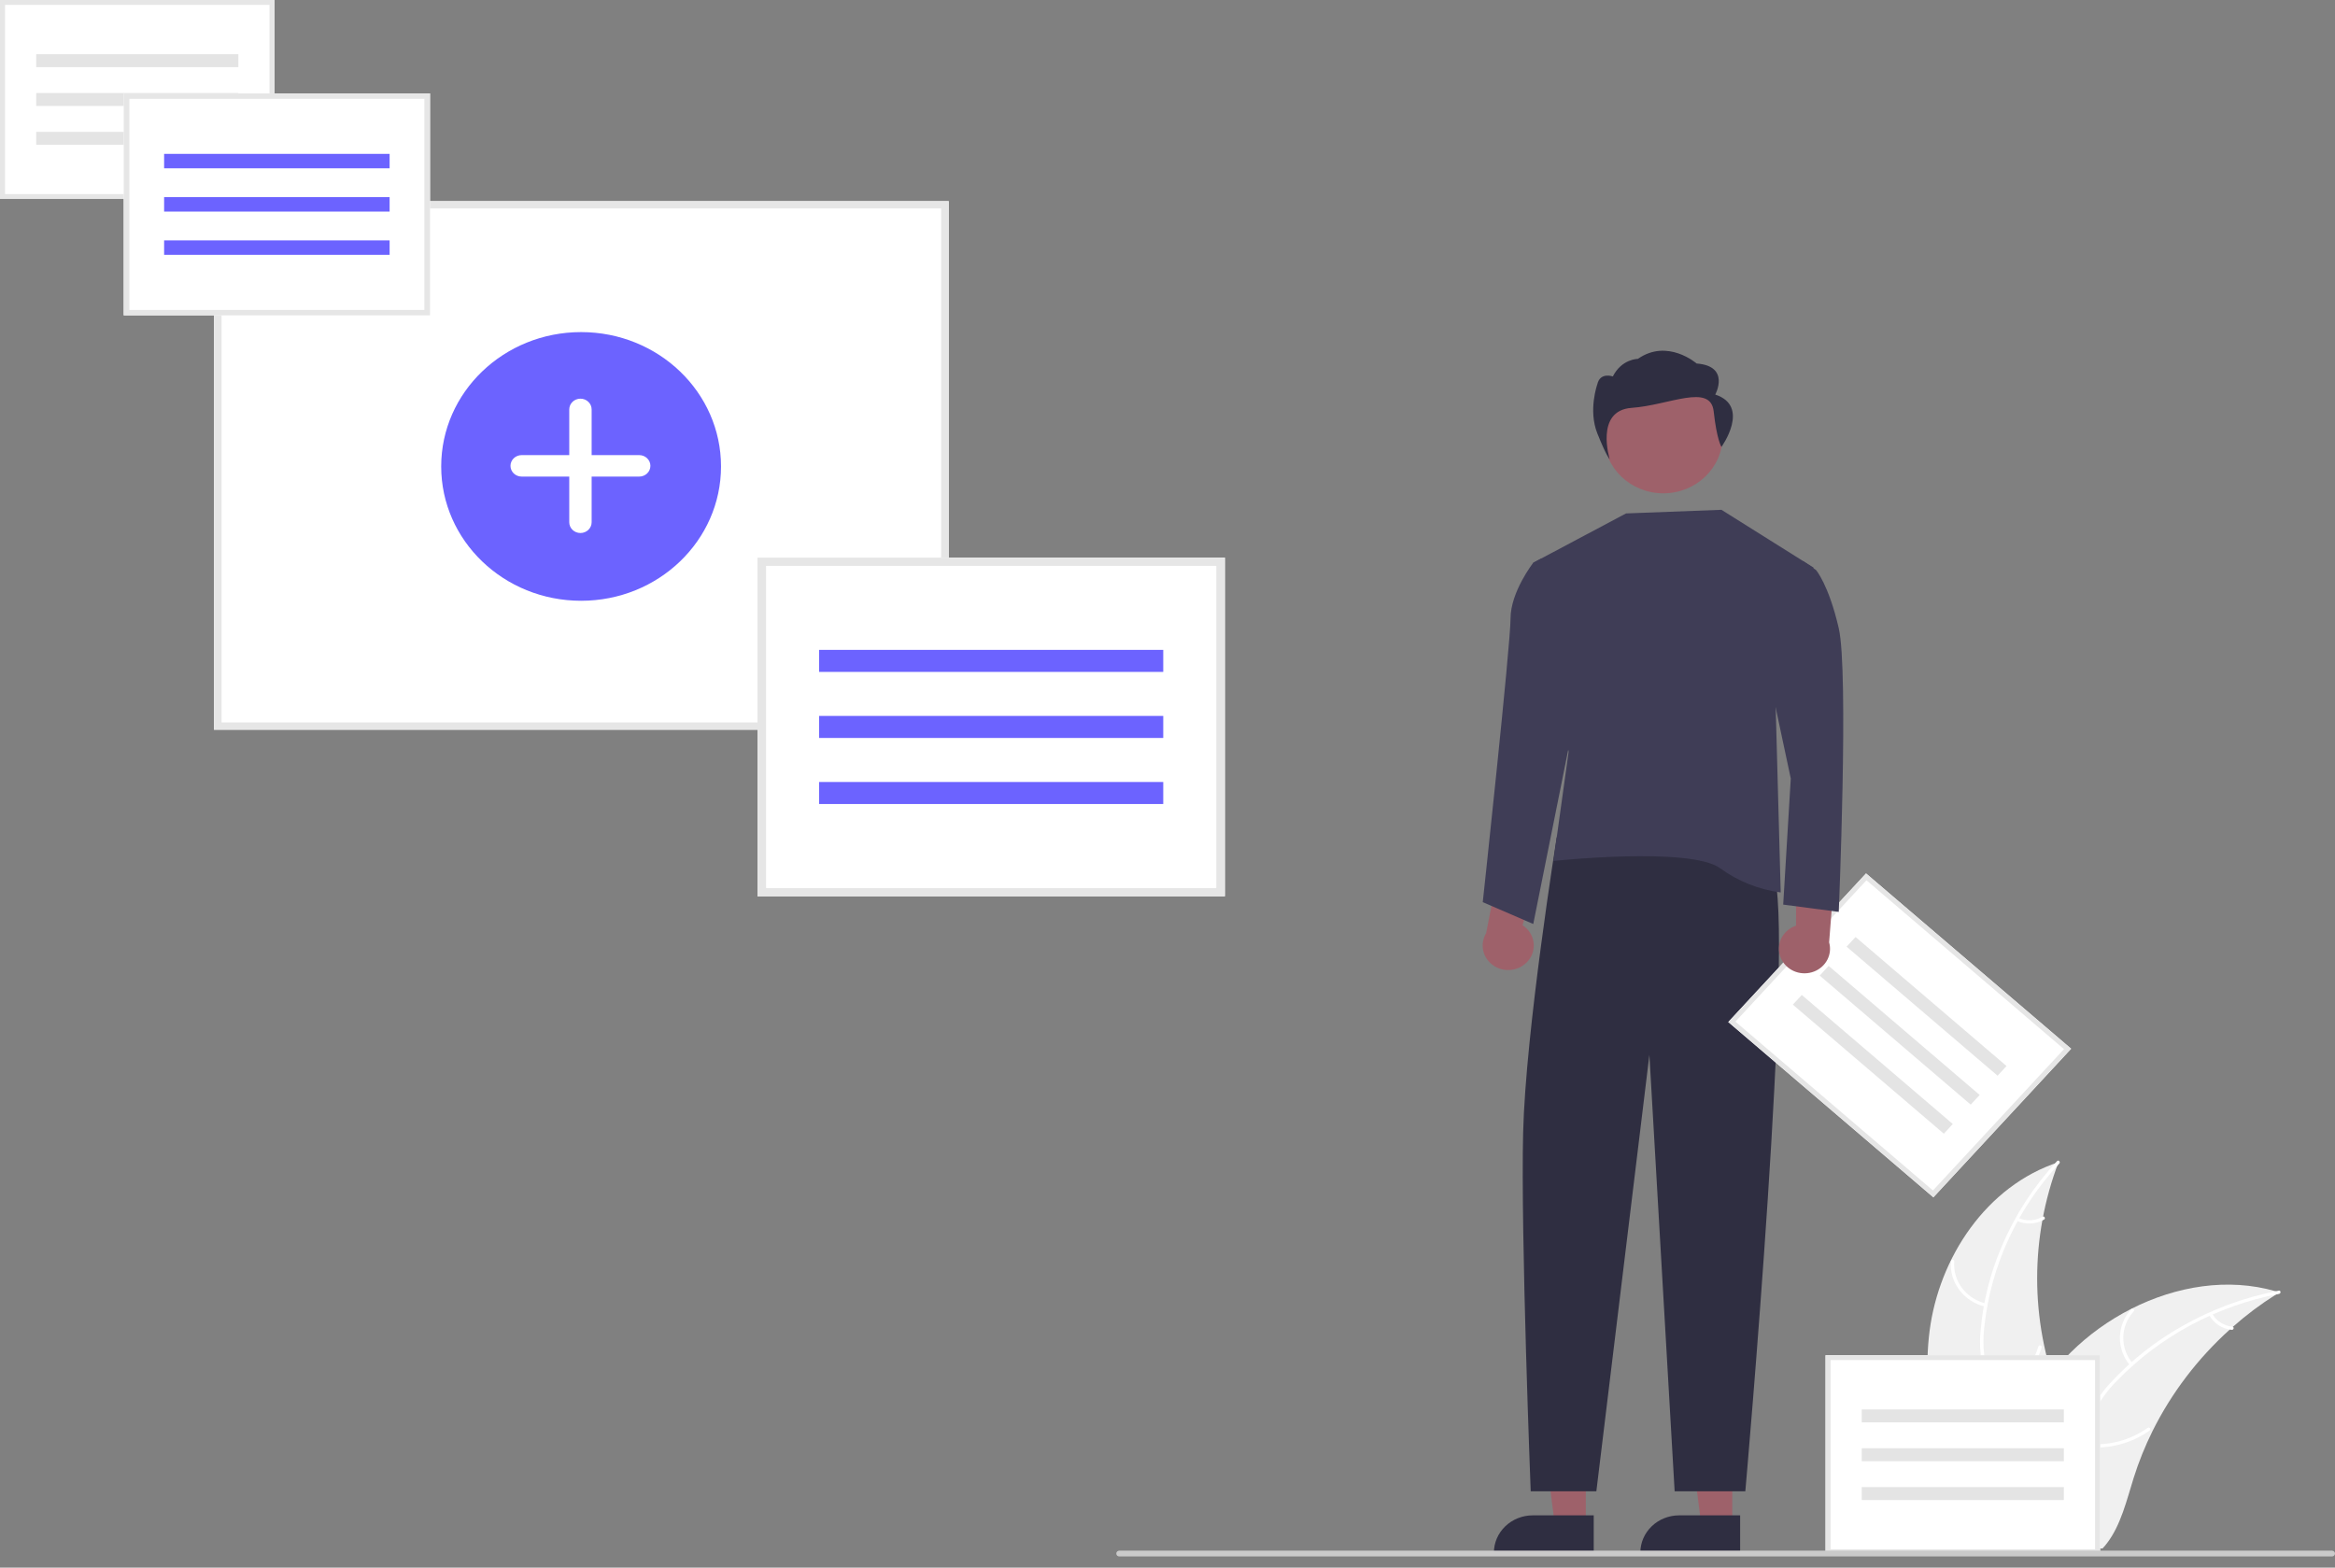 <svg width="140" height="94" viewBox="0 0 140 94" fill="none" xmlns="http://www.w3.org/2000/svg">
<rect x="0" y="0" width="140" height="94" fill="#808080" stroke="none"/>
<g clip-path="url(#clip0_2880_21651)">
<path d="M115.695 79.792C116.262 75.419 119.084 71.111 123.426 69.688C121.714 74.188 121.714 79.126 123.427 83.626C124.095 85.36 125.025 87.221 124.397 88.968C124.007 90.055 123.051 90.886 121.983 91.406C120.915 91.926 119.73 92.174 118.56 92.417L118.329 92.6C116.471 88.571 115.129 84.164 115.695 79.792Z" fill="#F0F0F0"/>
<path d="M123.47 69.769C120.941 72.49 119.37 75.907 118.978 79.535C118.879 80.315 118.909 81.105 119.067 81.875C119.245 82.621 119.628 83.307 120.177 83.863C120.677 84.391 121.252 84.875 121.61 85.511C121.789 85.839 121.893 86.199 121.916 86.568C121.939 86.937 121.88 87.307 121.744 87.653C121.428 88.524 120.805 89.233 120.171 89.907C119.466 90.654 118.722 91.421 118.423 92.412C118.387 92.532 118.195 92.471 118.231 92.351C118.752 90.626 120.496 89.646 121.327 88.093C121.715 87.368 121.878 86.526 121.514 85.761C121.196 85.092 120.603 84.592 120.092 84.061C119.549 83.527 119.15 82.873 118.931 82.156C118.733 81.396 118.672 80.609 118.749 79.829C118.894 78.069 119.326 76.343 120.03 74.713C120.822 72.847 121.94 71.126 123.336 69.624C123.423 69.531 123.556 69.677 123.47 69.769H123.47Z" fill="white"/>
<path d="M119.032 78.355C118.407 78.209 117.857 77.855 117.479 77.356C117.101 76.856 116.92 76.244 116.969 75.628C116.979 75.503 117.181 75.513 117.171 75.638C117.124 76.211 117.293 76.781 117.646 77.246C117.999 77.71 118.513 78.038 119.096 78.171C119.222 78.2 119.158 78.384 119.032 78.355V78.355Z" fill="white"/>
<path d="M119.885 83.627C121.014 82.98 121.847 81.948 122.218 80.737C122.255 80.617 122.447 80.678 122.41 80.798C122.021 82.057 121.152 83.129 119.976 83.8C119.864 83.864 119.773 83.691 119.885 83.627V83.627Z" fill="white"/>
<path d="M121.009 73.031C121.239 73.135 121.492 73.184 121.745 73.171C121.999 73.159 122.246 73.086 122.463 72.96C122.574 72.894 122.665 73.068 122.554 73.133C122.313 73.272 122.041 73.352 121.76 73.366C121.48 73.38 121.2 73.329 120.946 73.215C120.921 73.206 120.9 73.189 120.888 73.166C120.876 73.143 120.874 73.117 120.881 73.092C120.89 73.068 120.908 73.048 120.932 73.036C120.956 73.025 120.983 73.023 121.009 73.031V73.031Z" fill="white"/>
<path d="M136.664 77.496C136.596 77.539 136.527 77.581 136.459 77.626C135.545 78.203 134.68 78.851 133.875 79.563C133.812 79.617 133.749 79.673 133.687 79.729C131.766 81.464 130.197 83.526 129.06 85.811C128.609 86.721 128.23 87.662 127.927 88.627C127.509 89.96 127.166 91.436 126.338 92.526C126.253 92.641 126.16 92.751 126.061 92.854H118.58C118.563 92.846 118.546 92.84 118.529 92.831L118.23 92.844C118.242 92.794 118.256 92.741 118.268 92.69C118.275 92.661 118.283 92.631 118.29 92.602C118.295 92.582 118.3 92.562 118.304 92.544C118.306 92.538 118.307 92.531 118.309 92.526C118.312 92.508 118.318 92.492 118.321 92.476C118.396 92.182 118.473 91.889 118.553 91.596C118.553 91.594 118.553 91.594 118.555 91.592C119.168 89.358 119.98 87.154 121.115 85.138C121.149 85.077 121.183 85.015 121.221 84.954C121.738 84.048 122.331 83.184 122.994 82.371C123.359 81.927 123.747 81.5 124.157 81.094C125.217 80.046 126.443 79.164 127.789 78.481C130.472 77.121 133.578 76.6 136.446 77.431C136.519 77.452 136.591 77.473 136.664 77.496Z" fill="#F0F0F0"/>
<path d="M136.646 77.586C132.92 78.297 129.523 80.117 126.936 82.787C126.368 83.352 125.897 84 125.54 84.706C125.215 85.405 125.09 86.175 125.18 86.935C125.248 87.646 125.404 88.365 125.291 89.08C125.228 89.445 125.085 89.792 124.872 90.1C124.659 90.409 124.381 90.67 124.055 90.868C123.257 91.38 122.314 91.586 121.386 91.757C120.355 91.947 119.28 92.129 118.42 92.747C118.316 92.822 118.201 92.662 118.305 92.588C119.802 91.511 121.808 91.737 123.447 90.978C124.211 90.623 124.869 90.045 125.058 89.224C125.223 88.506 125.063 87.764 124.988 87.045C124.889 86.304 124.981 85.551 125.255 84.853C125.574 84.131 126.018 83.467 126.569 82.889C127.788 81.568 129.215 80.439 130.799 79.544C132.601 78.513 134.573 77.785 136.63 77.393C136.757 77.368 136.772 77.562 136.646 77.586V77.586Z" fill="white"/>
<path d="M127.718 81.88C127.31 81.403 127.093 80.802 127.104 80.184C127.115 79.567 127.355 78.973 127.78 78.51C127.866 78.416 128.022 78.541 127.935 78.634C127.539 79.065 127.315 79.618 127.306 80.193C127.297 80.768 127.502 81.327 127.884 81.77C127.967 81.866 127.8 81.976 127.718 81.88V81.88Z" fill="white"/>
<path d="M125.095 86.579C126.402 86.715 127.715 86.373 128.77 85.621C128.875 85.546 128.99 85.706 128.886 85.781C127.785 86.561 126.419 86.915 125.059 86.77C124.93 86.757 124.967 86.566 125.095 86.579V86.579Z" fill="white"/>
<path d="M132.636 78.768C132.754 78.985 132.925 79.169 133.136 79.306C133.346 79.443 133.589 79.528 133.842 79.552C133.971 79.565 133.934 79.756 133.806 79.743C133.526 79.715 133.259 79.621 133.026 79.471C132.793 79.32 132.602 79.117 132.47 78.879C132.455 78.857 132.45 78.832 132.455 78.806C132.46 78.781 132.474 78.759 132.495 78.744C132.517 78.729 132.545 78.724 132.571 78.728C132.597 78.733 132.621 78.747 132.636 78.768Z" fill="white"/>
<path d="M91.534 57.713C91.689 57.559 91.806 57.375 91.879 57.173C91.952 56.971 91.977 56.756 91.954 56.544C91.931 56.331 91.859 56.126 91.745 55.943C91.63 55.76 91.475 55.603 91.29 55.483L92.673 50.461L90.008 51.322L89.104 55.959C88.915 56.27 88.853 56.637 88.927 56.99C89.001 57.342 89.208 57.656 89.508 57.873C89.807 58.089 90.179 58.192 90.552 58.163C90.926 58.133 91.275 57.973 91.534 57.713V57.713Z" fill="#9E616A"/>
<path d="M103.862 91.445L102.006 91.445L101.123 84.57L103.862 84.57L103.862 91.445Z" fill="#9E616A"/>
<path d="M104.334 93.177L98.35 93.177V93.104C98.35 92.511 98.595 91.942 99.032 91.522C99.469 91.103 100.061 90.867 100.679 90.867H100.679L104.334 90.867L104.334 93.177Z" fill="#2F2E41"/>
<path d="M95.081 91.445L93.225 91.445L92.342 84.57L95.081 84.57L95.081 91.445Z" fill="#9E616A"/>
<path d="M95.555 93.177L89.57 93.177V93.104C89.57 92.511 89.816 91.942 90.253 91.522C90.689 91.103 91.282 90.867 91.9 90.867H91.9L95.555 90.867L95.555 93.177Z" fill="#2F2E41"/>
<path d="M94.048 50.025L93.336 50.214C93.336 50.214 91.475 61.801 91.323 67.907C91.172 74.013 91.777 89.424 91.777 89.424H95.713L98.893 63.255L100.407 89.424H104.645C104.645 89.424 107.673 55.114 106.311 52.351C104.948 49.589 94.048 50.025 94.048 50.025Z" fill="#2F2E41"/>
<path d="M99.727 29.581C101.691 29.581 103.283 28.052 103.283 26.165C103.283 24.279 101.691 22.75 99.727 22.75C97.762 22.75 96.17 24.279 96.17 26.165C96.17 28.052 97.762 29.581 99.727 29.581Z" fill="#9E616A"/>
<path d="M108.734 34.035L103.214 30.57L97.493 30.787L91.93 33.744L94.049 45.084L93.141 51.626C93.141 51.626 101.316 50.754 103.133 52.062C104.193 52.838 105.445 53.339 106.766 53.516L106.463 42.322L108.734 34.035Z" fill="#3F3D56"/>
<path d="M92.99 33.598L92.418 33.484L91.93 33.744C91.93 33.744 90.568 35.488 90.568 37.087C90.568 38.687 88.902 54.097 88.902 54.097L91.93 55.406L94.352 43.339L92.99 33.598Z" fill="#3F3D56"/>
<path d="M102.842 23.66C102.842 23.66 103.772 21.953 101.725 21.797C101.725 21.797 99.981 20.277 98.203 21.519C98.203 21.519 97.233 21.519 96.702 22.573C96.702 22.573 95.939 22.296 95.772 23.039C95.772 23.039 95.213 24.592 95.772 25.989C96.33 27.386 96.515 27.541 96.515 27.541C96.515 27.541 95.598 24.612 97.831 24.457C100.063 24.302 102.562 22.962 102.748 24.669C102.934 26.377 103.214 26.798 103.214 26.798C103.214 26.798 104.981 24.359 102.842 23.66Z" fill="#2F2E41"/>
<path d="M56.883 43.756H12.828V12.062H56.883V43.756Z" fill="white"/>
<path d="M56.883 43.756H12.828V12.062H56.883V43.756ZM13.282 12.499V43.319H56.428V12.499H13.282Z" fill="#E6E6E6"/>
<path d="M34.842 36.025C39.474 36.025 43.23 32.418 43.23 27.97C43.23 23.521 39.474 19.914 34.842 19.914C30.209 19.914 26.453 23.521 26.453 27.97C26.453 32.418 30.209 36.025 34.842 36.025Z" fill="#6C63FF"/>
<path d="M38.325 27.29H35.473V24.551C35.473 24.38 35.402 24.216 35.276 24.095C35.15 23.974 34.98 23.906 34.802 23.906C34.624 23.906 34.453 23.974 34.327 24.095C34.201 24.216 34.131 24.38 34.131 24.551V27.29H31.279C31.101 27.29 30.93 27.358 30.804 27.478C30.678 27.599 30.607 27.763 30.607 27.934C30.607 28.105 30.678 28.269 30.804 28.39C30.93 28.511 31.101 28.578 31.279 28.578H34.131V31.317C34.131 31.488 34.201 31.652 34.327 31.773C34.453 31.894 34.624 31.962 34.802 31.962C34.98 31.962 35.15 31.894 35.276 31.773C35.402 31.652 35.473 31.488 35.473 31.317V28.578H38.325C38.503 28.578 38.673 28.511 38.799 28.39C38.925 28.269 38.996 28.105 38.996 27.934C38.996 27.763 38.925 27.599 38.799 27.478C38.673 27.358 38.503 27.29 38.325 27.29Z" fill="white"/>
<path d="M16.462 11.929H0V0H16.462V11.929Z" fill="white"/>
<path d="M16.462 11.929H0V0H16.462V11.929ZM0.303 11.638H16.159V0.291H0.303V11.638Z" fill="#E6E6E6"/>
<path d="M14.291 3.25H2.172V4.026H14.291V3.25Z" fill="#E4E4E4"/>
<path d="M14.291 5.578H2.172V6.354H14.291V5.578Z" fill="#E4E4E4"/>
<path d="M14.291 7.906H2.172V8.682H14.291V7.906Z" fill="#E4E4E4"/>
<path d="M125.917 93.195H109.455V81.266H125.917V93.195Z" fill="white"/>
<path d="M125.917 93.195H109.455V81.266H125.917V93.195ZM109.758 92.904H125.614V81.556H109.758V92.904Z" fill="#E6E6E6"/>
<path d="M123.744 84.516H111.625V85.291H123.744V84.516Z" fill="#E4E4E4"/>
<path d="M123.744 86.844H111.625V87.62H123.744V86.844Z" fill="#E4E4E4"/>
<path d="M123.744 89.172H111.625V89.948H123.744V89.172Z" fill="#E4E4E4"/>
<path d="M115.919 71.796L103.623 61.285L111.882 52.375L124.179 62.886L115.919 71.796Z" fill="white"/>
<path d="M115.919 71.796L103.623 61.285L111.882 52.375L124.179 62.886L115.919 71.796ZM104.051 61.261L115.894 71.386L123.751 62.91L111.907 52.785L104.051 61.261Z" fill="#E6E6E6"/>
<path d="M111.254 56.186L110.717 56.766L119.769 64.504L120.306 63.924L111.254 56.186Z" fill="#E4E4E4"/>
<path d="M109.643 57.92L109.105 58.5L118.158 66.238L118.695 65.659L109.643 57.92Z" fill="#E4E4E4"/>
<path d="M108.031 59.663L107.494 60.242L116.547 67.981L117.084 67.401L108.031 59.663Z" fill="#E4E4E4"/>
<path d="M25.782 18.909H7.418V5.602H25.782V18.909Z" fill="white"/>
<path d="M25.782 18.909H7.418V5.602H25.782V18.909ZM7.756 18.585H25.445V5.926H7.756V18.585Z" fill="#E6E6E6"/>
<path d="M23.36 9.227H9.84V10.092H23.36V9.227Z" fill="#6C63FF"/>
<path d="M23.36 11.82H9.84V12.686H23.36V11.82Z" fill="#6C63FF"/>
<path d="M23.36 14.414H9.84V15.28H23.36V14.414Z" fill="#6C63FF"/>
<path d="M73.441 53.746H45.416V33.438H73.441V53.746Z" fill="white"/>
<path d="M73.441 53.746H45.416V33.438H73.441V53.746ZM45.931 53.251H72.925V33.932H45.931V53.251Z" fill="#E6E6E6"/>
<path d="M69.745 38.969H49.113V40.29H69.745V38.969Z" fill="#6C63FF"/>
<path d="M69.745 42.93H49.113V44.251H69.745V42.93Z" fill="#6C63FF"/>
<path d="M69.745 46.891H49.113V48.212H69.745V46.891Z" fill="#6C63FF"/>
<path d="M139.819 93.331H67.108C67.06 93.33 67.014 93.312 66.98 93.28C66.947 93.247 66.928 93.203 66.928 93.157C66.928 93.112 66.947 93.068 66.98 93.035C67.014 93.003 67.06 92.984 67.108 92.984H139.819C139.867 92.984 139.913 93.003 139.946 93.035C139.98 93.067 139.999 93.112 139.999 93.157C139.999 93.203 139.98 93.247 139.946 93.28C139.913 93.312 139.867 93.331 139.819 93.331Z" fill="#CACACA"/>
<path d="M106.851 57.602C106.743 57.415 106.678 57.208 106.662 56.995C106.646 56.782 106.679 56.568 106.758 56.368C106.838 56.168 106.962 55.988 107.122 55.839C107.282 55.691 107.474 55.577 107.684 55.508L107.693 50.312L110.037 51.803L109.669 56.508C109.768 56.855 109.73 57.224 109.564 57.547C109.397 57.869 109.114 58.122 108.766 58.257C108.419 58.392 108.032 58.4 107.679 58.279C107.326 58.158 107.031 57.917 106.851 57.602V57.602Z" fill="#9E616A"/>
<path d="M107.068 34.618L108.115 33.648L108.884 34.182C108.884 34.182 109.641 35.054 110.247 37.671C110.852 40.288 110.247 54.681 110.247 54.681L106.916 54.244L107.37 46.684L106.008 40.288L107.068 34.618Z" fill="#3F3D56"/>
</g>
<defs>
<clipPath id="clip0_2880_21651">
<rect width="140" height="93.333" fill="white"/>
</clipPath>
</defs>
</svg>
